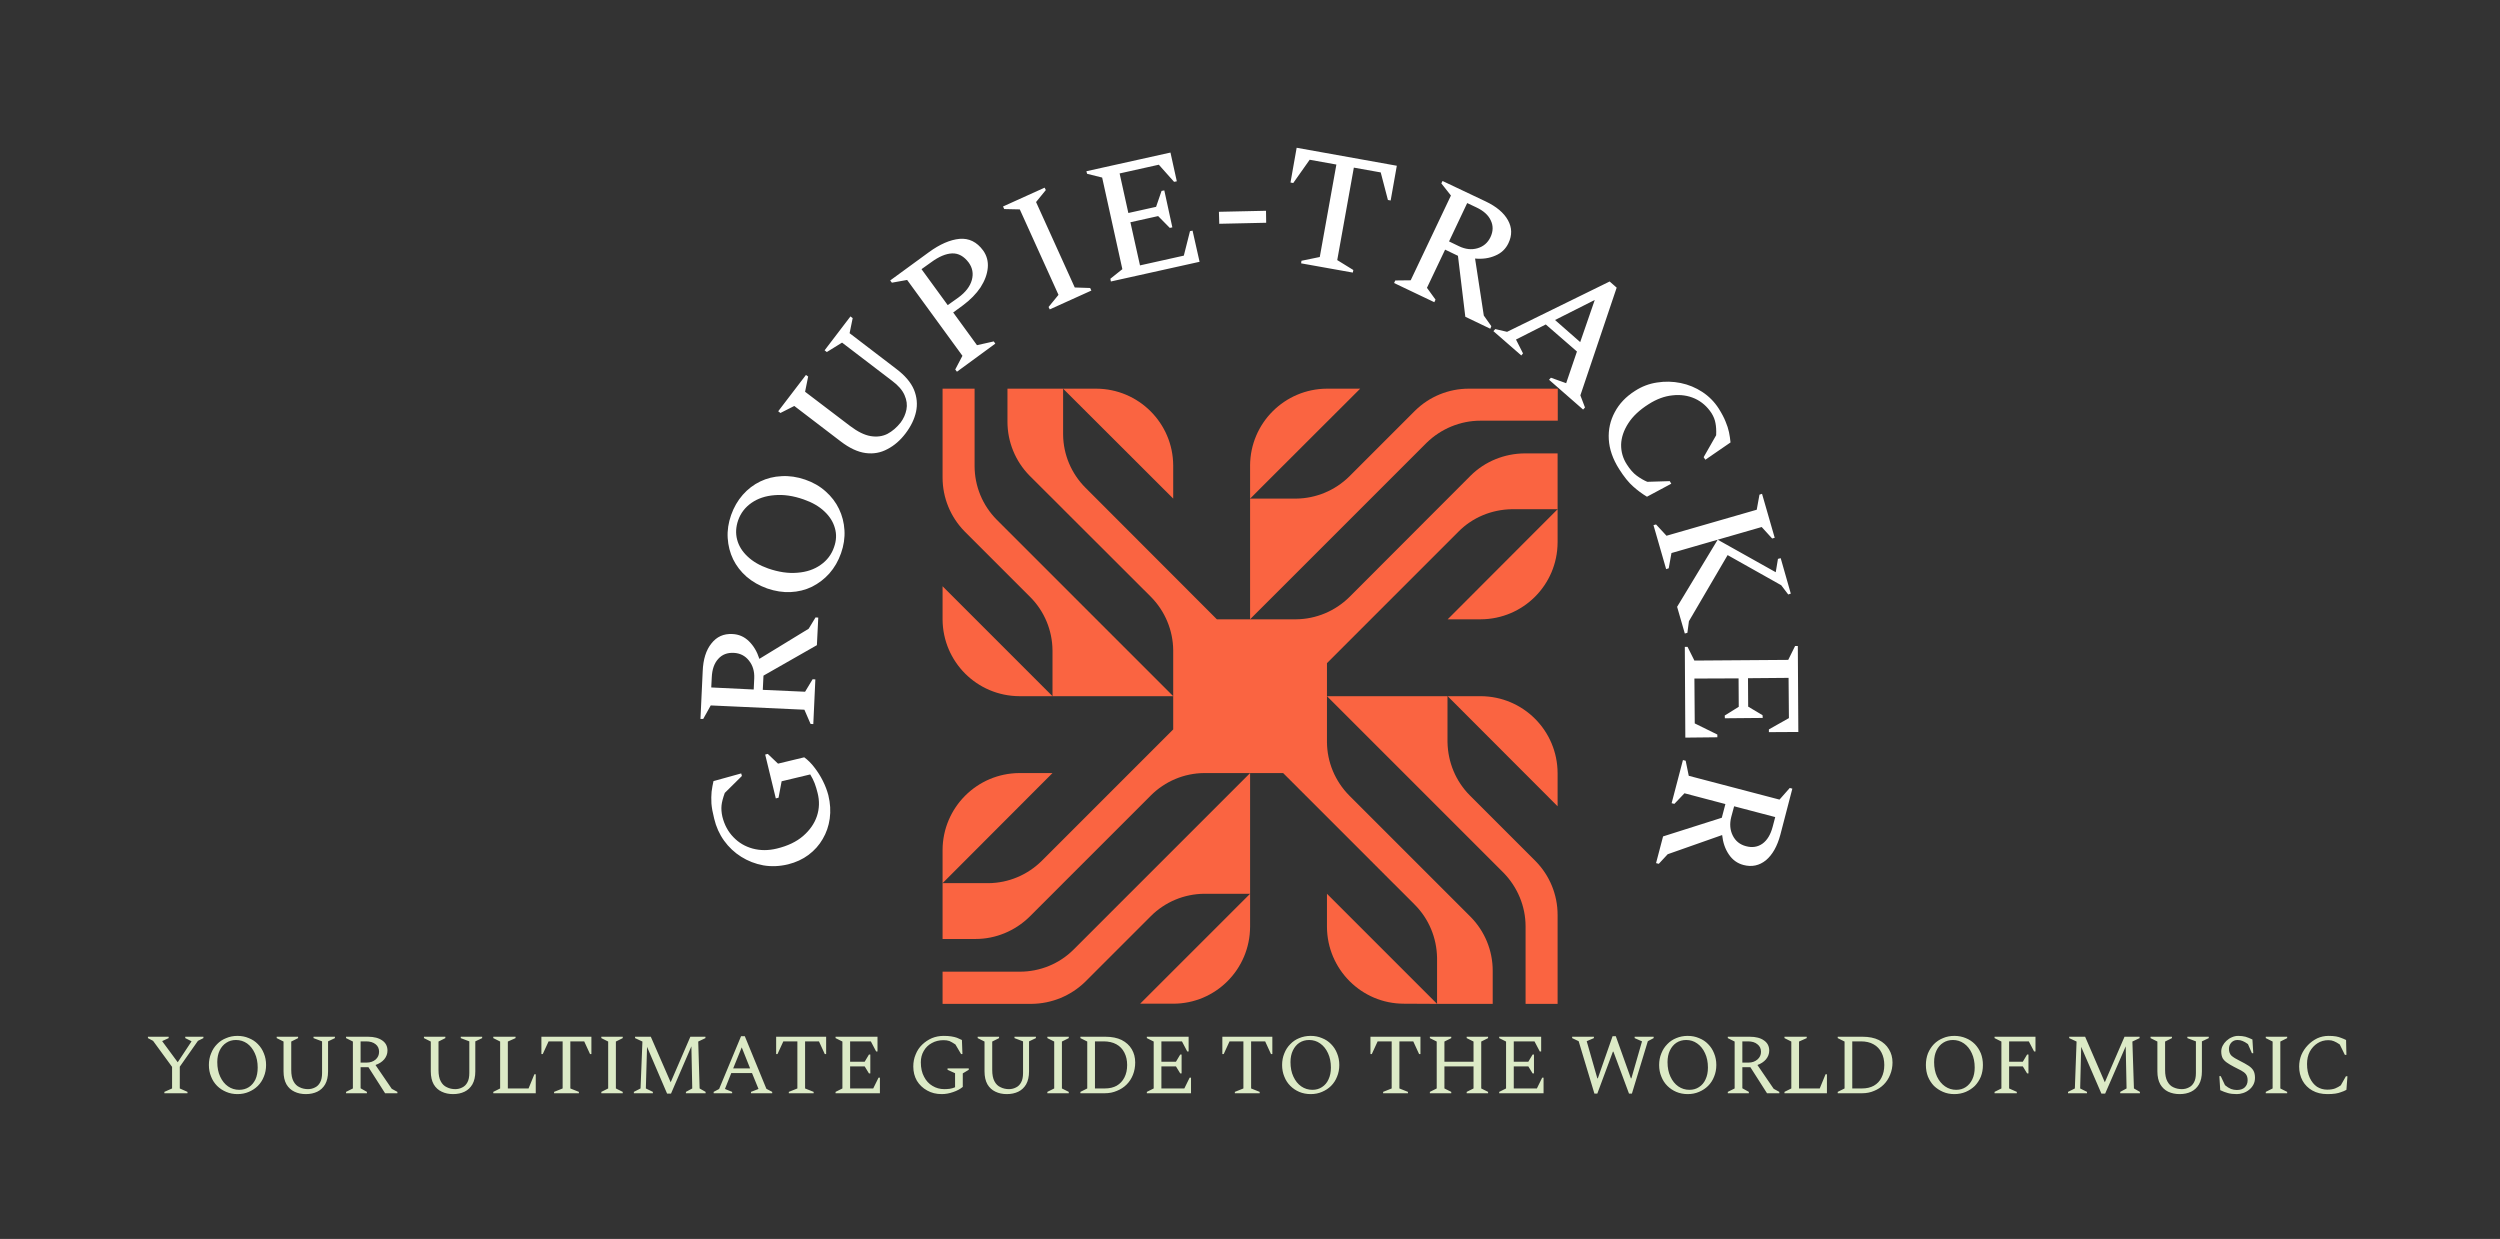 <svg xmlns="http://www.w3.org/2000/svg" version="1.1" xmlns:xlink="http://www.w3.org/1999/xlink" xmlns:svgjs="http://svgjs.dev/svgjs" viewBox="0 0 14.601 7.236"><rect x="0" y="0" width="14.601" height="7.236" fill="#333333" stroke="none"/><g transform="matrix(1,0,0,1,7.301,6.05)"><g transform="matrix(1,0,0,1,0,0)"><path d=" M -2.463 -1.405 Q -2.446 -1.335 -2.455 -1.269 Q -2.464 -1.204 -2.496 -1.15 Q -2.527 -1.096 -2.579 -1.057 Q -2.63 -1.019 -2.698 -1.002 Q -2.773 -0.984 -2.843 -0.996 Q -2.913 -1.009 -2.972 -1.046 Q -3.031 -1.083 -3.072 -1.14 Q -3.113 -1.197 -3.13 -1.269 Q -3.143 -1.32 -3.146 -1.357 Q -3.148 -1.395 -3.145 -1.426 Q -3.141 -1.457 -3.134 -1.488 L -2.972 -1.533 L -2.968 -1.518 L -3.068 -1.419 Q -3.084 -1.375 -3.087 -1.346 Q -3.09 -1.316 -3.082 -1.28 Q -3.064 -1.208 -3.017 -1.16 Q -2.971 -1.112 -2.905 -1.094 Q -2.838 -1.076 -2.764 -1.094 Q -2.669 -1.117 -2.611 -1.167 Q -2.552 -1.218 -2.53 -1.283 Q -2.508 -1.349 -2.526 -1.419 Q -2.533 -1.448 -2.543 -1.475 Q -2.553 -1.501 -2.569 -1.527 L -2.736 -1.487 L -2.754 -1.391 L -2.77 -1.387 L -2.832 -1.643 L -2.817 -1.647 L -2.757 -1.59 L -2.604 -1.627 Q -2.572 -1.604 -2.544 -1.567 Q -2.516 -1.531 -2.495 -1.489 Q -2.474 -1.447 -2.463 -1.405 M -2.551 -1.821 L -2.567 -1.822 L -2.603 -1.905 L -3.15 -1.93 L -3.194 -1.851 L -3.21 -1.851 L -3.197 -2.129 Q -3.193 -2.234 -3.146 -2.292 Q -3.1 -2.351 -3.024 -2.347 Q -2.968 -2.345 -2.927 -2.305 Q -2.886 -2.265 -2.866 -2.202 L -2.578 -2.378 L -2.538 -2.444 L -2.522 -2.443 L -2.53 -2.282 L -2.842 -2.104 L -2.846 -2.021 L -2.599 -2.01 L -2.555 -2.083 L -2.539 -2.082 L -2.551 -1.821 M -3.144 -2.094 L -3.147 -2.035 L -2.899 -2.023 L -2.896 -2.088 Q -2.893 -2.15 -2.927 -2.192 Q -2.96 -2.234 -3.015 -2.237 Q -3.072 -2.24 -3.106 -2.202 Q -3.141 -2.164 -3.144 -2.094 M -2.389 -2.819 Q -2.413 -2.751 -2.457 -2.701 Q -2.501 -2.652 -2.559 -2.623 Q -2.617 -2.595 -2.684 -2.592 Q -2.75 -2.589 -2.82 -2.613 Q -2.89 -2.638 -2.941 -2.682 Q -2.991 -2.726 -3.019 -2.783 Q -3.047 -2.841 -3.051 -2.908 Q -3.055 -2.974 -3.031 -3.042 Q -3.007 -3.11 -2.963 -3.16 Q -2.919 -3.21 -2.861 -3.238 Q -2.803 -3.266 -2.736 -3.269 Q -2.669 -3.273 -2.599 -3.249 Q -2.529 -3.225 -2.479 -3.18 Q -2.429 -3.136 -2.401 -3.078 Q -2.373 -3.02 -2.369 -2.953 Q -2.365 -2.887 -2.389 -2.819 M -2.43 -2.854 Q -2.409 -2.912 -2.425 -2.966 Q -2.44 -3.02 -2.486 -3.063 Q -2.532 -3.107 -2.607 -3.133 Q -2.698 -3.165 -2.777 -3.158 Q -2.856 -3.152 -2.912 -3.113 Q -2.968 -3.074 -2.99 -3.011 Q -3.01 -2.953 -2.996 -2.899 Q -2.982 -2.844 -2.935 -2.8 Q -2.889 -2.756 -2.815 -2.73 Q -2.723 -2.698 -2.644 -2.705 Q -2.564 -2.711 -2.508 -2.751 Q -2.452 -2.79 -2.43 -2.854 M -2.012 -3.519 Q -2.058 -3.458 -2.118 -3.427 Q -2.177 -3.395 -2.245 -3.404 Q -2.314 -3.413 -2.391 -3.472 L -2.662 -3.679 L -2.743 -3.638 L -2.756 -3.648 L -2.594 -3.86 L -2.581 -3.851 L -2.599 -3.762 L -2.336 -3.562 Q -2.27 -3.512 -2.216 -3.503 Q -2.162 -3.494 -2.118 -3.516 Q -2.075 -3.539 -2.041 -3.582 Q -2.015 -3.617 -2.007 -3.658 Q -1.999 -3.699 -2.018 -3.742 Q -2.037 -3.786 -2.091 -3.826 L -2.383 -4.049 L -2.472 -3.994 L -2.485 -4.004 L -2.334 -4.202 L -2.321 -4.192 L -2.339 -4.104 L -2.067 -3.896 Q -1.99 -3.838 -1.963 -3.774 Q -1.937 -3.71 -1.951 -3.645 Q -1.965 -3.581 -2.012 -3.519 M -1.712 -3.879 L -1.722 -3.892 L -1.68 -3.972 L -2.003 -4.415 L -2.092 -4.399 L -2.102 -4.412 L -1.876 -4.577 Q -1.78 -4.647 -1.697 -4.655 Q -1.614 -4.662 -1.559 -4.587 Q -1.527 -4.542 -1.532 -4.486 Q -1.537 -4.43 -1.574 -4.372 Q -1.612 -4.315 -1.678 -4.266 L -1.734 -4.225 L -1.595 -4.034 L -1.497 -4.056 L -1.488 -4.043 L -1.712 -3.879 M -1.919 -4.478 L -1.766 -4.268 L -1.704 -4.312 Q -1.64 -4.359 -1.625 -4.415 Q -1.61 -4.47 -1.643 -4.516 Q -1.685 -4.572 -1.74 -4.57 Q -1.795 -4.568 -1.863 -4.518 L -1.919 -4.478 M -1.17 -4.243 L -1.177 -4.257 L -1.119 -4.328 L -1.345 -4.827 L -1.436 -4.829 L -1.443 -4.844 L -1.2 -4.954 L -1.193 -4.94 L -1.25 -4.87 L -1.024 -4.371 L -0.934 -4.368 L -0.927 -4.353 L -1.17 -4.243 M -0.813 -4.406 L -0.816 -4.422 L -0.746 -4.478 L -0.864 -5.013 L -0.952 -5.035 L -0.956 -5.05 L -0.465 -5.159 L -0.428 -4.991 L -0.444 -4.988 L -0.533 -5.088 L -0.762 -5.037 L -0.711 -4.806 L -0.549 -4.842 L -0.517 -4.935 L -0.501 -4.938 L -0.454 -4.722 L -0.469 -4.719 L -0.537 -4.788 L -0.699 -4.752 L -0.643 -4.5 L -0.387 -4.557 L -0.351 -4.7 L -0.336 -4.703 L -0.295 -4.521 L -0.813 -4.406 M -0.18 -4.743 L -0.182 -4.813 L 0.093 -4.819 L 0.094 -4.749 L -0.18 -4.743 M 0.298 -4.512 L 0.3 -4.527 L 0.407 -4.549 L 0.504 -5.089 L 0.348 -5.117 L 0.252 -4.981 L 0.236 -4.984 L 0.272 -5.187 L 0.857 -5.082 L 0.821 -4.879 L 0.805 -4.882 L 0.763 -5.043 L 0.606 -5.071 L 0.509 -4.531 L 0.603 -4.473 L 0.6 -4.458 L 0.298 -4.512 M 0.841 -4.397 L 0.848 -4.412 L 0.938 -4.413 L 1.173 -4.908 L 1.117 -4.979 L 1.124 -4.993 L 1.375 -4.874 Q 1.47 -4.829 1.506 -4.764 Q 1.542 -4.699 1.509 -4.63 Q 1.485 -4.579 1.432 -4.557 Q 1.38 -4.534 1.314 -4.54 L 1.365 -4.207 L 1.409 -4.145 L 1.403 -4.13 L 1.257 -4.2 L 1.214 -4.556 L 1.139 -4.592 L 1.033 -4.369 L 1.083 -4.3 L 1.076 -4.285 L 0.841 -4.397 M 1.321 -4.839 L 1.268 -4.864 L 1.162 -4.64 L 1.22 -4.612 Q 1.276 -4.585 1.328 -4.6 Q 1.38 -4.615 1.404 -4.665 Q 1.428 -4.716 1.406 -4.762 Q 1.385 -4.809 1.321 -4.839 M 1.421 -4.116 L 1.432 -4.128 L 1.501 -4.112 L 2.1 -4.406 L 2.141 -4.37 L 1.929 -3.741 L 1.956 -3.67 L 1.945 -3.658 L 1.746 -3.832 L 1.757 -3.844 L 1.846 -3.812 L 1.909 -3.997 L 1.727 -4.155 L 1.553 -4.067 L 1.594 -3.986 L 1.584 -3.974 L 1.421 -4.116 M 1.781 -4.181 L 1.928 -4.052 L 2.013 -4.298 L 1.781 -4.181 M 2.155 -3.311 Q 2.1 -3.398 2.095 -3.484 Q 2.09 -3.569 2.13 -3.643 Q 2.169 -3.717 2.248 -3.767 Q 2.308 -3.806 2.377 -3.816 Q 2.446 -3.827 2.515 -3.813 Q 2.583 -3.799 2.641 -3.761 Q 2.699 -3.723 2.737 -3.664 Q 2.764 -3.621 2.777 -3.588 Q 2.791 -3.555 2.797 -3.526 Q 2.803 -3.497 2.806 -3.466 L 2.659 -3.365 L 2.649 -3.38 L 2.722 -3.508 Q 2.724 -3.55 2.718 -3.579 Q 2.713 -3.608 2.695 -3.637 Q 2.657 -3.695 2.598 -3.722 Q 2.538 -3.749 2.467 -3.741 Q 2.397 -3.734 2.327 -3.689 Q 2.248 -3.639 2.209 -3.578 Q 2.169 -3.516 2.167 -3.454 Q 2.166 -3.391 2.2 -3.338 Q 2.228 -3.294 2.258 -3.272 Q 2.289 -3.249 2.32 -3.236 L 2.451 -3.24 L 2.46 -3.225 L 2.318 -3.149 Q 2.276 -3.174 2.237 -3.209 Q 2.198 -3.243 2.155 -3.311 M 2.356 -2.983 L 2.371 -2.987 L 2.432 -2.921 L 2.959 -3.073 L 2.975 -3.161 L 2.99 -3.166 L 3.064 -2.909 L 3.049 -2.905 L 2.988 -2.972 L 2.461 -2.82 L 2.445 -2.731 L 2.43 -2.726 L 2.356 -2.983 M 2.731 -2.898 L 3.07 -2.708 L 3.083 -2.786 L 3.099 -2.79 L 3.158 -2.583 L 3.143 -2.578 L 3.102 -2.632 L 2.789 -2.808 L 2.563 -2.422 L 2.554 -2.354 L 2.539 -2.35 L 2.494 -2.506 L 2.731 -2.898 M 2.539 -2.272 L 2.555 -2.272 L 2.595 -2.192 L 3.143 -2.196 L 3.183 -2.277 L 3.199 -2.277 L 3.202 -1.775 L 3.03 -1.774 L 3.03 -1.79 L 3.147 -1.856 L 3.145 -2.091 L 2.908 -2.089 L 2.909 -1.923 L 2.993 -1.873 L 2.994 -1.857 L 2.773 -1.855 L 2.772 -1.871 L 2.854 -1.922 L 2.853 -2.088 L 2.595 -2.087 L 2.597 -1.825 L 2.729 -1.76 L 2.729 -1.744 L 2.542 -1.742 L 2.539 -2.272 M 2.528 -1.611 L 2.544 -1.607 L 2.562 -1.519 L 3.092 -1.38 L 3.152 -1.448 L 3.167 -1.444 L 3.097 -1.175 Q 3.07 -1.074 3.013 -1.026 Q 2.955 -0.979 2.882 -0.998 Q 2.828 -1.012 2.796 -1.06 Q 2.764 -1.107 2.757 -1.173 L 2.439 -1.061 L 2.387 -1.005 L 2.371 -1.009 L 2.412 -1.165 L 2.755 -1.274 L 2.776 -1.354 L 2.537 -1.417 L 2.478 -1.355 L 2.462 -1.359 L 2.528 -1.611 M 3.052 -1.221 L 3.067 -1.278 L 2.827 -1.341 L 2.81 -1.278 Q 2.795 -1.218 2.819 -1.17 Q 2.843 -1.122 2.896 -1.108 Q 2.951 -1.093 2.993 -1.123 Q 3.034 -1.153 3.052 -1.221" fill="#ffffff" fill-rule="nonzero"></path></g><g transform="matrix(1,0,0,1,0,0)"><path d=" M -6.341 0.335 L -6.341 0.327 L -6.296 0.307 L -6.296 0.181 L -6.407 0.029 L -6.437 0.013 L -6.437 0.005 L -6.316 0.005 L -6.316 0.013 L -6.353 0.03 L -6.353 0.032 L -6.263 0.154 L -6.183 0.033 L -6.183 0.031 L -6.219 0.013 L -6.219 0.005 L -6.113 0.005 L -6.113 0.013 L -6.145 0.029 L -6.251 0.18 L -6.251 0.307 L -6.206 0.327 L -6.206 0.335 L -6.341 0.335 M -5.914 0.34 Q -5.95 0.34 -5.98 0.327 Q -6.011 0.314 -6.033 0.292 Q -6.056 0.269 -6.068 0.238 Q -6.081 0.207 -6.081 0.17 Q -6.081 0.133 -6.068 0.102 Q -6.056 0.071 -6.033 0.048 Q -6.011 0.025 -5.98 0.013 Q -5.95 -5.551115123125783e-17 -5.914 -5.551115123125783e-17 Q -5.878 -5.551115123125783e-17 -5.848 0.013 Q -5.817 0.025 -5.795 0.048 Q -5.772 0.071 -5.76 0.102 Q -5.747 0.133 -5.747 0.17 Q -5.747 0.207 -5.76 0.238 Q -5.772 0.269 -5.795 0.292 Q -5.817 0.314 -5.848 0.327 Q -5.878 0.34 -5.914 0.34 M -5.904 0.315 Q -5.872 0.315 -5.847 0.299 Q -5.823 0.283 -5.809 0.254 Q -5.796 0.225 -5.796 0.185 Q -5.796 0.137 -5.813 0.101 Q -5.83 0.064 -5.858 0.044 Q -5.887 0.024 -5.923 0.024 Q -5.955 0.024 -5.979 0.04 Q -6.004 0.056 -6.018 0.085 Q -6.032 0.114 -6.032 0.153 Q -6.032 0.202 -6.015 0.238 Q -5.998 0.275 -5.969 0.295 Q -5.94 0.315 -5.904 0.315 M -5.515 0.34 Q -5.552 0.34 -5.581 0.326 Q -5.611 0.312 -5.628 0.283 Q -5.645 0.253 -5.645 0.207 L -5.645 0.033 L -5.685 0.013 L -5.685 0.005 L -5.56 0.005 L -5.56 0.013 L -5.6 0.033 L -5.6 0.199 Q -5.6 0.241 -5.587 0.265 Q -5.574 0.29 -5.551 0.3 Q -5.529 0.311 -5.502 0.311 Q -5.48 0.311 -5.461 0.301 Q -5.442 0.292 -5.431 0.271 Q -5.42 0.251 -5.42 0.217 L -5.42 0.032 L -5.47 0.013 L -5.47 0.005 L -5.345 0.005 L -5.345 0.013 L -5.385 0.032 L -5.385 0.207 Q -5.385 0.253 -5.402 0.283 Q -5.419 0.312 -5.448 0.326 Q -5.477 0.34 -5.515 0.34 M -5.28 0.335 L -5.28 0.327 L -5.24 0.307 L -5.24 0.033 L -5.28 0.013 L -5.28 0.005 L -5.151 0.005 Q -5.099 0.005 -5.068 0.027 Q -5.038 0.048 -5.038 0.086 Q -5.038 0.114 -5.057 0.137 Q -5.076 0.159 -5.108 0.17 L -5.013 0.309 L -4.98 0.327 L -4.98 0.335 L -5.052 0.335 L -5.149 0.183 L -5.195 0.183 L -5.195 0.306 L -5.158 0.327 L -5.158 0.335 L -5.28 0.335 M -5.163 0.032 L -5.195 0.032 L -5.195 0.156 L -5.16 0.156 Q -5.128 0.156 -5.107 0.138 Q -5.087 0.12 -5.087 0.093 Q -5.087 0.065 -5.107 0.049 Q -5.128 0.032 -5.163 0.032 M -4.655 0.34 Q -4.692 0.34 -4.721 0.326 Q -4.751 0.312 -4.768 0.283 Q -4.785 0.253 -4.785 0.207 L -4.785 0.033 L -4.825 0.013 L -4.825 0.005 L -4.7 0.005 L -4.7 0.013 L -4.74 0.033 L -4.74 0.199 Q -4.74 0.241 -4.727 0.265 Q -4.714 0.29 -4.691 0.3 Q -4.669 0.311 -4.642 0.311 Q -4.62 0.311 -4.601 0.301 Q -4.582 0.292 -4.571 0.271 Q -4.56 0.251 -4.56 0.217 L -4.56 0.032 L -4.61 0.013 L -4.61 0.005 L -4.485 0.005 L -4.485 0.013 L -4.525 0.032 L -4.525 0.207 Q -4.525 0.253 -4.542 0.283 Q -4.559 0.312 -4.588 0.326 Q -4.617 0.34 -4.655 0.34 M -4.42 0.335 L -4.42 0.327 L -4.38 0.307 L -4.38 0.033 L -4.42 0.013 L -4.42 0.005 L -4.29 0.005 L -4.29 0.013 L -4.335 0.033 L -4.335 0.307 L -4.214 0.307 L -4.18 0.224 L -4.172 0.224 L -4.172 0.335 L -4.42 0.335 M -4.065 0.335 L -4.065 0.327 L -4.015 0.307 L -4.015 0.032 L -4.097 0.032 L -4.131 0.106 L -4.139 0.106 L -4.139 0.005 L -3.847 0.005 L -3.847 0.106 L -3.855 0.106 L -3.889 0.032 L -3.97 0.032 L -3.97 0.307 L -3.92 0.327 L -3.92 0.335 L -4.065 0.335 M -3.789 0.335 L -3.789 0.327 L -3.749 0.307 L -3.749 0.033 L -3.789 0.013 L -3.789 0.005 L -3.664 0.005 L -3.664 0.013 L -3.704 0.033 L -3.704 0.307 L -3.664 0.327 L -3.664 0.335 L -3.789 0.335 M -3.599 0.335 L -3.599 0.327 L -3.56 0.307 L -3.549 0.033 L -3.592 0.013 L -3.592 0.005 L -3.5 0.005 L -3.384 0.271 L -3.269 0.005 L -3.181 0.005 L -3.181 0.013 L -3.223 0.033 L -3.215 0.307 L -3.18 0.327 L -3.18 0.335 L -3.295 0.335 L -3.295 0.327 L -3.258 0.307 L -3.263 0.061 L -3.382 0.337 L -3.405 0.337 L -3.522 0.064 L -3.529 0.307 L -3.488 0.327 L -3.488 0.335 L -3.599 0.335 M -3.133 0.335 L -3.133 0.327 L -3.101 0.31 L -2.973 0.002 L -2.951 0.002 L -2.825 0.309 L -2.791 0.327 L -2.791 0.335 L -2.915 0.335 L -2.915 0.327 L -2.871 0.31 L -2.909 0.217 L -3.03 0.217 L -3.067 0.31 L -3.025 0.327 L -3.025 0.335 L -3.133 0.335 M -3.019 0.19 L -2.92 0.19 L -2.969 0.067 L -3.019 0.19 M -2.694 0.335 L -2.694 0.327 L -2.644 0.307 L -2.644 0.032 L -2.726 0.032 L -2.76 0.106 L -2.768 0.106 L -2.768 0.005 L -2.476 0.005 L -2.476 0.106 L -2.484 0.106 L -2.518 0.032 L -2.599 0.032 L -2.599 0.307 L -2.549 0.327 L -2.549 0.335 L -2.694 0.335 M -2.421 0.335 L -2.421 0.327 L -2.381 0.307 L -2.381 0.033 L -2.421 0.013 L -2.421 0.005 L -2.176 0.005 L -2.176 0.091 L -2.184 0.091 L -2.215 0.032 L -2.336 0.032 L -2.336 0.151 L -2.251 0.151 L -2.226 0.109 L -2.218 0.109 L -2.218 0.219 L -2.226 0.219 L -2.251 0.178 L -2.336 0.178 L -2.336 0.307 L -2.201 0.307 L -2.17 0.244 L -2.162 0.244 L -2.162 0.335 L -2.421 0.335 M -1.801 0.34 Q -1.849 0.34 -1.886 0.319 Q -1.924 0.298 -1.946 0.262 Q -1.967 0.225 -1.967 0.179 Q -1.967 0.14 -1.953 0.108 Q -1.94 0.075 -1.915 0.051 Q -1.89 0.027 -1.858 0.013 Q -1.826 -5.551115123125783e-17 -1.789 -5.551115123125783e-17 Q -1.763 -5.551115123125783e-17 -1.745 0.003 Q -1.726 0.006 -1.712 0.011 Q -1.697 0.017 -1.683 0.024 L -1.68 0.106 L -1.688 0.106 L -1.721 0.05 Q -1.742 0.036 -1.756 0.03 Q -1.771 0.025 -1.79 0.025 Q -1.829 0.025 -1.859 0.042 Q -1.889 0.058 -1.906 0.088 Q -1.923 0.117 -1.923 0.154 Q -1.923 0.204 -1.904 0.239 Q -1.886 0.274 -1.855 0.292 Q -1.824 0.311 -1.786 0.311 Q -1.77 0.311 -1.754 0.309 Q -1.739 0.307 -1.723 0.3 L -1.723 0.218 L -1.767 0.198 L -1.767 0.19 L -1.643 0.19 L -1.643 0.198 L -1.678 0.219 L -1.678 0.298 Q -1.701 0.317 -1.734 0.328 Q -1.768 0.34 -1.801 0.34 M -1.421 0.34 Q -1.458 0.34 -1.487 0.326 Q -1.517 0.312 -1.534 0.283 Q -1.551 0.253 -1.551 0.207 L -1.551 0.033 L -1.591 0.013 L -1.591 0.005 L -1.466 0.005 L -1.466 0.013 L -1.506 0.033 L -1.506 0.199 Q -1.506 0.241 -1.493 0.265 Q -1.48 0.29 -1.457 0.3 Q -1.435 0.311 -1.408 0.311 Q -1.386 0.311 -1.367 0.301 Q -1.348 0.292 -1.337 0.271 Q -1.326 0.251 -1.326 0.217 L -1.326 0.032 L -1.376 0.013 L -1.376 0.005 L -1.251 0.005 L -1.251 0.013 L -1.291 0.032 L -1.291 0.207 Q -1.291 0.253 -1.308 0.283 Q -1.325 0.312 -1.354 0.326 Q -1.383 0.34 -1.421 0.34 M -1.184 0.335 L -1.184 0.327 L -1.144 0.307 L -1.144 0.033 L -1.184 0.013 L -1.184 0.005 L -1.059 0.005 L -1.059 0.013 L -1.099 0.033 L -1.099 0.307 L -1.059 0.327 L -1.059 0.335 L -1.184 0.335 M -0.991 0.335 L -0.991 0.327 L -0.951 0.307 L -0.951 0.033 L -0.991 0.013 L -0.991 0.005 L -0.844 0.005 Q -0.789 0.005 -0.75 0.024 Q -0.711 0.044 -0.691 0.078 Q -0.671 0.112 -0.671 0.155 Q -0.671 0.194 -0.684 0.227 Q -0.697 0.26 -0.721 0.284 Q -0.745 0.308 -0.778 0.321 Q -0.81 0.335 -0.848 0.335 L -0.991 0.335 M -0.856 0.032 L -0.906 0.032 L -0.906 0.307 L -0.848 0.307 Q -0.808 0.307 -0.779 0.291 Q -0.75 0.274 -0.734 0.243 Q -0.718 0.212 -0.718 0.17 Q -0.718 0.129 -0.734 0.098 Q -0.75 0.066 -0.781 0.049 Q -0.812 0.032 -0.856 0.032 M -0.603 0.335 L -0.603 0.327 L -0.563 0.307 L -0.563 0.033 L -0.603 0.013 L -0.603 0.005 L -0.359 0.005 L -0.359 0.091 L -0.367 0.091 L -0.398 0.032 L -0.518 0.032 L -0.518 0.151 L -0.433 0.151 L -0.408 0.109 L -0.4 0.109 L -0.4 0.219 L -0.408 0.219 L -0.433 0.178 L -0.518 0.178 L -0.518 0.307 L -0.384 0.307 L -0.353 0.244 L -0.345 0.244 L -0.345 0.335 L -0.603 0.335 M -0.089 0.335 L -0.089 0.327 L -0.039 0.307 L -0.039 0.032 L -0.12 0.032 L -0.154 0.106 L -0.162 0.106 L -0.162 0.005 L 0.13 0.005 L 0.13 0.106 L 0.122 0.106 L 0.088 0.032 L 0.006 0.032 L 0.006 0.307 L 0.056 0.327 L 0.056 0.335 L -0.089 0.335 M 0.354 0.34 Q 0.318 0.34 0.287 0.327 Q 0.257 0.314 0.235 0.292 Q 0.212 0.269 0.2 0.238 Q 0.187 0.207 0.187 0.17 Q 0.187 0.133 0.2 0.102 Q 0.212 0.071 0.235 0.048 Q 0.257 0.025 0.287 0.013 Q 0.318 -5.551115123125783e-17 0.354 -5.551115123125783e-17 Q 0.39 -5.551115123125783e-17 0.42 0.013 Q 0.451 0.025 0.473 0.048 Q 0.496 0.071 0.508 0.102 Q 0.521 0.133 0.521 0.17 Q 0.521 0.207 0.508 0.238 Q 0.496 0.269 0.473 0.292 Q 0.451 0.314 0.42 0.327 Q 0.39 0.34 0.354 0.34 M 0.364 0.315 Q 0.396 0.315 0.42 0.299 Q 0.445 0.283 0.458 0.254 Q 0.472 0.225 0.472 0.185 Q 0.472 0.137 0.455 0.101 Q 0.438 0.064 0.409 0.044 Q 0.381 0.024 0.345 0.024 Q 0.313 0.024 0.288 0.04 Q 0.264 0.056 0.25 0.085 Q 0.236 0.114 0.236 0.153 Q 0.236 0.202 0.253 0.238 Q 0.27 0.275 0.299 0.295 Q 0.328 0.315 0.364 0.315 M 0.777 0.335 L 0.777 0.327 L 0.827 0.307 L 0.827 0.032 L 0.745 0.032 L 0.711 0.106 L 0.703 0.106 L 0.703 0.005 L 0.995 0.005 L 0.995 0.106 L 0.987 0.106 L 0.953 0.032 L 0.872 0.032 L 0.872 0.307 L 0.922 0.327 L 0.922 0.335 L 0.777 0.335 M 1.05 0.335 L 1.05 0.327 L 1.09 0.307 L 1.09 0.033 L 1.05 0.013 L 1.05 0.005 L 1.175 0.005 L 1.175 0.013 L 1.135 0.033 L 1.135 0.151 L 1.305 0.151 L 1.305 0.033 L 1.265 0.013 L 1.265 0.005 L 1.39 0.005 L 1.39 0.013 L 1.35 0.033 L 1.35 0.307 L 1.39 0.327 L 1.39 0.335 L 1.265 0.335 L 1.265 0.327 L 1.305 0.307 L 1.305 0.178 L 1.135 0.178 L 1.135 0.307 L 1.175 0.327 L 1.175 0.335 L 1.05 0.335 M 1.455 0.335 L 1.455 0.327 L 1.495 0.307 L 1.495 0.033 L 1.455 0.013 L 1.455 0.005 L 1.7 0.005 L 1.7 0.091 L 1.692 0.091 L 1.661 0.032 L 1.54 0.032 L 1.54 0.151 L 1.625 0.151 L 1.65 0.109 L 1.658 0.109 L 1.658 0.219 L 1.65 0.219 L 1.625 0.178 L 1.54 0.178 L 1.54 0.307 L 1.675 0.307 L 1.706 0.244 L 1.714 0.244 L 1.714 0.335 L 1.455 0.335 M 2.011 0.337 L 1.919 0.031 L 1.881 0.013 L 1.881 0.005 L 2.008 0.005 L 2.008 0.013 L 1.966 0.031 L 2.028 0.248 L 2.031 0.248 L 2.117 0.002 L 2.136 0.002 L 2.224 0.248 L 2.227 0.248 L 2.289 0.032 L 2.246 0.013 L 2.246 0.005 L 2.357 0.005 L 2.357 0.013 L 2.323 0.031 L 2.23 0.337 L 2.213 0.337 L 2.122 0.092 L 2.119 0.092 L 2.028 0.337 L 2.011 0.337 M 2.556 0.34 Q 2.52 0.34 2.489 0.327 Q 2.459 0.314 2.437 0.292 Q 2.414 0.269 2.402 0.238 Q 2.389 0.207 2.389 0.17 Q 2.389 0.133 2.402 0.102 Q 2.414 0.071 2.437 0.048 Q 2.459 0.025 2.489 0.013 Q 2.52 -5.551115123125783e-17 2.556 -5.551115123125783e-17 Q 2.592 -5.551115123125783e-17 2.622 0.013 Q 2.653 0.025 2.675 0.048 Q 2.698 0.071 2.71 0.102 Q 2.723 0.133 2.723 0.17 Q 2.723 0.207 2.71 0.238 Q 2.698 0.269 2.675 0.292 Q 2.653 0.314 2.622 0.327 Q 2.592 0.34 2.556 0.34 M 2.566 0.315 Q 2.598 0.315 2.622 0.299 Q 2.647 0.283 2.66 0.254 Q 2.674 0.225 2.674 0.185 Q 2.674 0.137 2.657 0.101 Q 2.64 0.064 2.611 0.044 Q 2.583 0.024 2.547 0.024 Q 2.515 0.024 2.49 0.04 Q 2.466 0.056 2.452 0.085 Q 2.438 0.114 2.438 0.153 Q 2.438 0.202 2.455 0.238 Q 2.472 0.275 2.501 0.295 Q 2.53 0.315 2.566 0.315 M 2.79 0.335 L 2.79 0.327 L 2.83 0.307 L 2.83 0.033 L 2.79 0.013 L 2.79 0.005 L 2.919 0.005 Q 2.972 0.005 3.002 0.027 Q 3.032 0.048 3.032 0.086 Q 3.032 0.114 3.013 0.137 Q 2.994 0.159 2.963 0.17 L 3.058 0.309 L 3.091 0.327 L 3.091 0.335 L 3.019 0.335 L 2.922 0.183 L 2.875 0.183 L 2.875 0.306 L 2.913 0.327 L 2.913 0.335 L 2.79 0.335 M 2.908 0.032 L 2.875 0.032 L 2.875 0.156 L 2.911 0.156 Q 2.942 0.156 2.963 0.138 Q 2.984 0.12 2.984 0.093 Q 2.984 0.065 2.963 0.049 Q 2.943 0.032 2.908 0.032 M 3.121 0.335 L 3.121 0.327 L 3.161 0.307 L 3.161 0.033 L 3.121 0.013 L 3.121 0.005 L 3.251 0.005 L 3.251 0.013 L 3.206 0.033 L 3.206 0.307 L 3.327 0.307 L 3.361 0.224 L 3.369 0.224 L 3.369 0.335 L 3.121 0.335 M 3.432 0.335 L 3.432 0.327 L 3.472 0.307 L 3.472 0.033 L 3.432 0.013 L 3.432 0.005 L 3.578 0.005 Q 3.633 0.005 3.672 0.024 Q 3.711 0.044 3.731 0.078 Q 3.752 0.112 3.752 0.155 Q 3.752 0.194 3.738 0.227 Q 3.725 0.26 3.701 0.284 Q 3.677 0.308 3.645 0.321 Q 3.613 0.335 3.575 0.335 L 3.432 0.335 M 3.567 0.032 L 3.517 0.032 L 3.517 0.307 L 3.574 0.307 Q 3.614 0.307 3.643 0.291 Q 3.673 0.274 3.688 0.243 Q 3.704 0.212 3.704 0.17 Q 3.704 0.129 3.688 0.098 Q 3.672 0.066 3.641 0.049 Q 3.611 0.032 3.567 0.032 M 4.113 0.34 Q 4.077 0.34 4.047 0.327 Q 4.017 0.314 3.994 0.292 Q 3.972 0.269 3.959 0.238 Q 3.947 0.207 3.947 0.17 Q 3.947 0.133 3.959 0.102 Q 3.972 0.071 3.994 0.048 Q 4.017 0.025 4.047 0.013 Q 4.077 -5.551115123125783e-17 4.113 -5.551115123125783e-17 Q 4.149 -5.551115123125783e-17 4.18 0.013 Q 4.21 0.025 4.233 0.048 Q 4.255 0.071 4.268 0.102 Q 4.28 0.133 4.28 0.17 Q 4.28 0.207 4.268 0.238 Q 4.255 0.269 4.233 0.292 Q 4.21 0.314 4.18 0.327 Q 4.149 0.34 4.113 0.34 M 4.124 0.315 Q 4.156 0.315 4.18 0.299 Q 4.204 0.283 4.218 0.254 Q 4.232 0.225 4.232 0.185 Q 4.232 0.137 4.215 0.101 Q 4.198 0.064 4.169 0.044 Q 4.14 0.024 4.105 0.024 Q 4.073 0.024 4.048 0.04 Q 4.023 0.056 4.009 0.085 Q 3.995 0.114 3.995 0.153 Q 3.995 0.202 4.012 0.238 Q 4.03 0.275 4.059 0.295 Q 4.088 0.315 4.124 0.315 M 4.348 0.335 L 4.348 0.327 L 4.388 0.307 L 4.388 0.033 L 4.348 0.013 L 4.348 0.005 L 4.587 0.005 L 4.587 0.091 L 4.579 0.091 L 4.548 0.032 L 4.433 0.032 L 4.433 0.151 L 4.513 0.151 L 4.538 0.109 L 4.546 0.109 L 4.546 0.219 L 4.538 0.219 L 4.513 0.178 L 4.433 0.178 L 4.433 0.307 L 4.478 0.327 L 4.478 0.335 L 4.348 0.335 M 4.777 0.335 L 4.777 0.327 L 4.817 0.307 L 4.827 0.033 L 4.784 0.013 L 4.784 0.005 L 4.877 0.005 L 4.992 0.271 L 5.107 0.005 L 5.195 0.005 L 5.195 0.013 L 5.153 0.033 L 5.162 0.307 L 5.197 0.327 L 5.197 0.335 L 5.082 0.335 L 5.082 0.327 L 5.119 0.307 L 5.114 0.061 L 4.994 0.337 L 4.972 0.337 L 4.854 0.064 L 4.848 0.307 L 4.888 0.327 L 4.888 0.335 L 4.777 0.335 M 5.429 0.34 Q 5.392 0.34 5.362 0.326 Q 5.333 0.312 5.316 0.283 Q 5.299 0.253 5.299 0.207 L 5.299 0.033 L 5.259 0.013 L 5.259 0.005 L 5.384 0.005 L 5.384 0.013 L 5.344 0.033 L 5.344 0.199 Q 5.344 0.241 5.357 0.265 Q 5.37 0.29 5.392 0.3 Q 5.415 0.311 5.442 0.311 Q 5.464 0.311 5.483 0.301 Q 5.502 0.292 5.513 0.271 Q 5.524 0.251 5.524 0.217 L 5.524 0.032 L 5.474 0.013 L 5.474 0.005 L 5.599 0.005 L 5.599 0.013 L 5.559 0.032 L 5.559 0.207 Q 5.559 0.253 5.542 0.283 Q 5.525 0.312 5.496 0.326 Q 5.467 0.34 5.429 0.34 M 5.763 0.34 Q 5.732 0.34 5.711 0.334 Q 5.689 0.328 5.666 0.317 L 5.661 0.235 L 5.669 0.235 L 5.694 0.288 Q 5.712 0.303 5.729 0.31 Q 5.746 0.316 5.763 0.316 Q 5.793 0.316 5.809 0.301 Q 5.826 0.285 5.826 0.259 Q 5.826 0.237 5.816 0.224 Q 5.807 0.212 5.788 0.202 Q 5.77 0.192 5.745 0.18 Q 5.722 0.168 5.705 0.156 Q 5.689 0.145 5.68 0.13 Q 5.672 0.114 5.672 0.091 Q 5.672 0.074 5.68 0.058 Q 5.688 0.042 5.702 0.029 Q 5.717 0.015 5.734 0.008 Q 5.752 -5.551115123125783e-17 5.771 -5.551115123125783e-17 Q 5.794 -5.551115123125783e-17 5.814 0.005 Q 5.833 0.011 5.854 0.021 L 5.859 0.101 L 5.851 0.101 L 5.828 0.048 Q 5.81 0.035 5.797 0.03 Q 5.784 0.024 5.767 0.024 Q 5.745 0.024 5.731 0.039 Q 5.717 0.054 5.717 0.076 Q 5.717 0.101 5.732 0.116 Q 5.748 0.13 5.781 0.146 Q 5.811 0.161 5.831 0.174 Q 5.85 0.186 5.86 0.203 Q 5.869 0.219 5.869 0.245 Q 5.869 0.268 5.859 0.286 Q 5.849 0.304 5.833 0.316 Q 5.818 0.328 5.799 0.334 Q 5.78 0.34 5.763 0.34 M 5.932 0.335 L 5.932 0.327 L 5.972 0.307 L 5.972 0.033 L 5.932 0.013 L 5.932 0.005 L 6.057 0.005 L 6.057 0.013 L 6.017 0.033 L 6.017 0.307 L 6.057 0.327 L 6.057 0.335 L 5.932 0.335 M 6.292 0.34 Q 6.241 0.34 6.204 0.319 Q 6.167 0.298 6.147 0.262 Q 6.127 0.225 6.127 0.179 Q 6.127 0.143 6.14 0.111 Q 6.154 0.079 6.178 0.054 Q 6.202 0.029 6.233 0.014 Q 6.264 -5.551115123125783e-17 6.299 -5.551115123125783e-17 Q 6.324 -5.551115123125783e-17 6.342 0.003 Q 6.359 0.006 6.373 0.012 Q 6.387 0.017 6.401 0.024 L 6.403 0.111 L 6.394 0.111 L 6.364 0.05 Q 6.345 0.037 6.33 0.031 Q 6.316 0.025 6.298 0.025 Q 6.262 0.025 6.234 0.043 Q 6.206 0.061 6.189 0.092 Q 6.173 0.123 6.173 0.164 Q 6.173 0.211 6.189 0.245 Q 6.205 0.279 6.231 0.297 Q 6.258 0.314 6.291 0.314 Q 6.318 0.314 6.337 0.307 Q 6.356 0.299 6.37 0.289 L 6.4 0.236 L 6.409 0.236 L 6.403 0.315 Q 6.389 0.323 6.373 0.328 Q 6.358 0.334 6.339 0.337 Q 6.319 0.34 6.292 0.34" fill="#dceac6" fill-rule="nonzero"></path></g><g transform="matrix(1,0,0,1,0,0)"><g clip-path="url(#SvgjsClipPath1003)"><g clip-path="url(#SvgjsClipPath10018cc52d49-20cc-45fe-87ae-ca0a9d403095)"><path d=" M 0 -2.433 L 0 -3.138 L 0.269 -3.138 C 0.385 -3.139 0.497 -3.186 0.58 -3.268 L 0.963 -3.651 C 1.047 -3.734 1.16 -3.78 1.277 -3.78 L 1.797 -3.78 L 1.797 -3.593 L 1.345 -3.593 C 1.228 -3.593 1.115 -3.546 1.031 -3.464 Z" fill="#fa6441" transform="matrix(1,0,0,1,0,0)" fill-rule="evenodd"></path></g><g clip-path="url(#SvgjsClipPath10018cc52d49-20cc-45fe-87ae-ca0a9d403095)"><path d=" M -0.449 -1.984 L -1.154 -1.984 L -1.154 -2.252 C -1.155 -2.369 -1.202 -2.481 -1.284 -2.563 L -1.668 -2.947 C -1.75 -3.031 -1.796 -3.143 -1.796 -3.261 L -1.796 -3.78 L -1.609 -3.78 L -1.609 -3.329 C -1.609 -3.211 -1.563 -3.099 -1.48 -3.015 Z" fill="#fa6441" transform="matrix(1,0,0,1,0,0)" fill-rule="evenodd"></path></g><g clip-path="url(#SvgjsClipPath10018cc52d49-20cc-45fe-87ae-ca0a9d403095)"><path d=" M 0 -3.138 L 0 -3.331 C 0.001 -3.579 0.202 -3.779 0.449 -3.78 L 0.643 -3.78 Z" fill="#fa6441" transform="matrix(1,0,0,1,0,0)" fill-rule="evenodd"></path></g><g clip-path="url(#SvgjsClipPath10018cc52d49-20cc-45fe-87ae-ca0a9d403095)"><path d=" M 1.796 -3.076 L 1.154 -2.433 L 1.347 -2.433 C 1.595 -2.434 1.795 -2.634 1.796 -2.882 Z" fill="#fa6441" transform="matrix(1,0,0,1,0,0)" fill-rule="evenodd"></path></g><g clip-path="url(#SvgjsClipPath10018cc52d49-20cc-45fe-87ae-ca0a9d403095)"><path d=" M -1.154 -1.984 L -1.347 -1.984 C -1.595 -1.985 -1.795 -2.185 -1.796 -2.433 L -1.796 -2.626 Z" fill="#fa6441" transform="matrix(1,0,0,1,0,0)" fill-rule="evenodd"></path></g><g clip-path="url(#SvgjsClipPath10018cc52d49-20cc-45fe-87ae-ca0a9d403095)"><path d=" M -1.092 -3.78 L -0.449 -3.138 L -0.449 -3.331 C -0.45 -3.579 -0.651 -3.779 -0.898 -3.78 Z" fill="#fa6441" transform="matrix(1,0,0,1,0,0)" fill-rule="evenodd"></path></g><g clip-path="url(#SvgjsClipPath10018cc52d49-20cc-45fe-87ae-ca0a9d403095)"><path d=" M 0 -0.83 L 0 -0.637 C -0.001 -0.389 -0.201 -0.188 -0.449 -0.188 L -0.642 -0.188 Z" fill="#fa6441" transform="matrix(1,0,0,1,0,0)" fill-rule="evenodd"></path></g><g clip-path="url(#SvgjsClipPath10018cc52d49-20cc-45fe-87ae-ca0a9d403095)"><path d=" M -1.796 -0.892 L -1.154 -1.535 L -1.347 -1.535 C -1.595 -1.534 -1.795 -1.333 -1.796 -1.086 Z" fill="#fa6441" transform="matrix(1,0,0,1,0,0)" fill-rule="evenodd"></path></g><g clip-path="url(#SvgjsClipPath10018cc52d49-20cc-45fe-87ae-ca0a9d403095)"><path d=" M 1.154 -1.984 L 1.347 -1.984 C 1.595 -1.983 1.795 -1.783 1.796 -1.535 L 1.796 -1.341 Z" fill="#fa6441" transform="matrix(1,0,0,1,0,0)" fill-rule="evenodd"></path></g><g clip-path="url(#SvgjsClipPath10018cc52d49-20cc-45fe-87ae-ca0a9d403095)"><path d=" M 1.092 -0.187 L 0.449 -0.83 L 0.449 -0.637 C 0.45 -0.389 0.651 -0.188 0.898 -0.188 Z" fill="#fa6441" transform="matrix(1,0,0,1,0,0)" fill-rule="evenodd"></path></g><g clip-path="url(#SvgjsClipPath10018cc52d49-20cc-45fe-87ae-ca0a9d403095)"><path d=" M -0.449 -2.252 L -0.449 -1.79 L -1.217 -1.022 C -1.3 -0.94 -1.411 -0.893 -1.528 -0.892 L -1.796 -0.892 L -1.796 -0.566 L -1.603 -0.566 C -1.486 -0.566 -1.373 -0.613 -1.289 -0.695 L -0.58 -1.404 C -0.497 -1.487 -0.385 -1.534 -0.269 -1.535 L 0.193 -1.535 L 0.961 -0.767 C 1.044 -0.684 1.09 -0.573 1.092 -0.456 L 1.092 -0.187 L 1.417 -0.187 L 1.417 -0.381 C 1.417 -0.498 1.371 -0.611 1.288 -0.695 L 0.579 -1.404 C 0.497 -1.487 0.45 -1.598 0.449 -1.715 L 0.449 -2.177 L 1.217 -2.945 C 1.299 -3.028 1.411 -3.074 1.528 -3.076 L 1.796 -3.076 L 1.796 -3.402 L 1.603 -3.402 C 1.485 -3.401 1.372 -3.355 1.289 -3.273 L 0.58 -2.563 C 0.497 -2.481 0.385 -2.434 0.269 -2.433 L -0.194 -2.433 L -0.961 -3.201 C -1.044 -3.284 -1.091 -3.395 -1.092 -3.512 L -1.092 -3.78 L -1.417 -3.78 L -1.417 -3.587 C -1.417 -3.469 -1.371 -3.357 -1.289 -3.273 L -0.579 -2.564 C -0.497 -2.481 -0.45 -2.369 -0.449 -2.252 Z" fill="#fa6441" transform="matrix(1,0,0,1,0,0)" fill-rule="evenodd"></path></g><g clip-path="url(#SvgjsClipPath10018cc52d49-20cc-45fe-87ae-ca0a9d403095)"><path d=" M 0 -1.535 L 0 -0.83 L -0.268 -0.83 C -0.385 -0.829 -0.497 -0.782 -0.579 -0.7 L -0.963 -0.316 C -1.047 -0.234 -1.159 -0.188 -1.277 -0.187 L -1.796 -0.187 L -1.796 -0.375 L -1.345 -0.375 C -1.227 -0.375 -1.114 -0.421 -1.031 -0.504 Z" fill="#fa6441" transform="matrix(1,0,0,1,0,0)" fill-rule="evenodd"></path></g><g clip-path="url(#SvgjsClipPath10018cc52d49-20cc-45fe-87ae-ca0a9d403095)"><path d=" M 0.449 -1.984 L 1.153 -1.984 L 1.153 -1.716 C 1.155 -1.599 1.201 -1.487 1.284 -1.404 L 1.667 -1.021 C 1.75 -0.937 1.796 -0.824 1.796 -0.707 L 1.796 -0.187 L 1.609 -0.187 L 1.609 -0.639 C 1.609 -0.757 1.562 -0.869 1.48 -0.953 Z" fill="#fa6441" transform="matrix(1,0,0,1,0,0)" fill-rule="evenodd"></path></g></g></g></g><defs><clipPath id="SvgjsClipPath1003"><path d=" M -1.796 -3.78 h 3.593 v 3.593 h -3.593 Z"></path></clipPath><clipPath id="SvgjsClipPath10018cc52d49-20cc-45fe-87ae-ca0a9d403095"><path d=" M -1.796 -3.78 L 1.796 -3.78 L 1.796 -0.188 L -1.796 -0.188 Z"></path></clipPath></defs></svg>